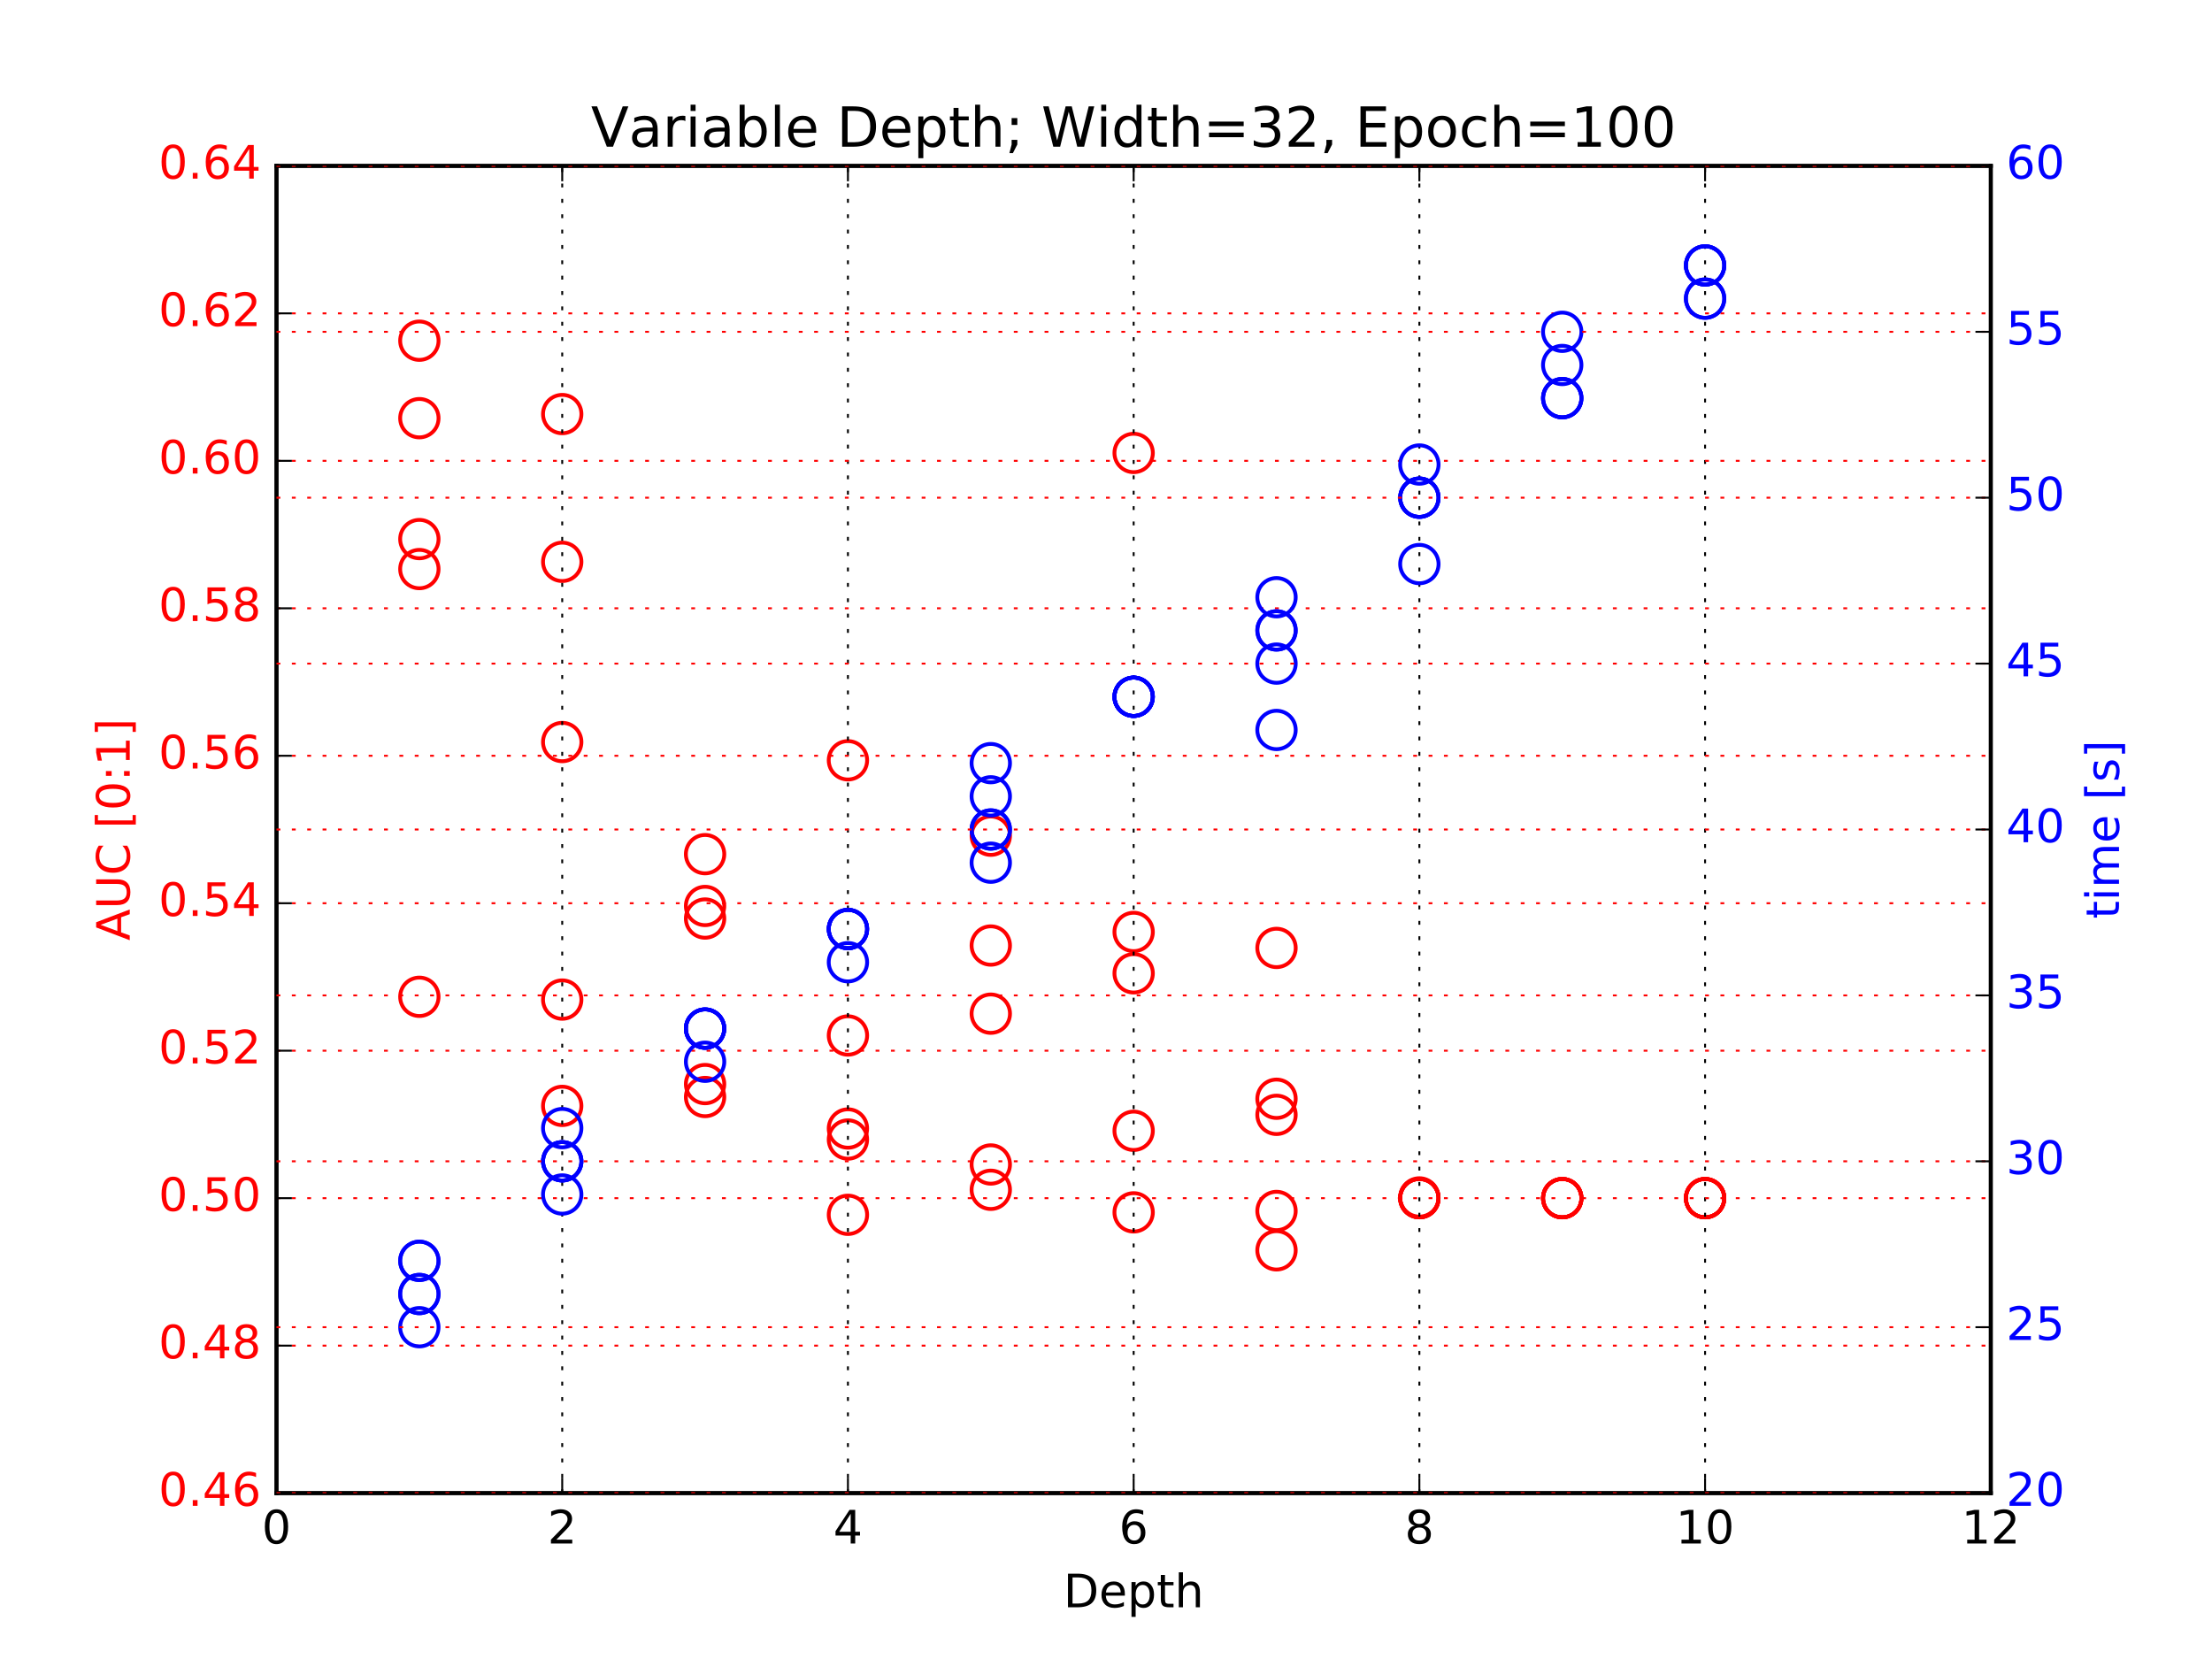 <?xml version="1.0" encoding="utf-8" standalone="no"?>
<!DOCTYPE svg PUBLIC "-//W3C//DTD SVG 1.1//EN"
  "http://www.w3.org/Graphics/SVG/1.1/DTD/svg11.dtd">
<!-- Created with matplotlib (http://matplotlib.org/) -->
<svg height="432pt" version="1.1" viewBox="0 0 576 432" width="576pt" xmlns="http://www.w3.org/2000/svg" xmlns:xlink="http://www.w3.org/1999/xlink">
 <defs>
  <style type="text/css">
*{stroke-linecap:butt;stroke-linejoin:round;stroke-miterlimit:100000;}
  </style>
 </defs>
 <g id="figure_1">
  <g id="patch_1">
   <path d="M 0 432 
L 576 432 
L 576 0 
L 0 0 
z
" style="fill:#ffffff;"/>
  </g>
  <g id="axes_1">
   <g id="patch_2">
    <path d="M 72 388.8 
L 518.4 388.8 
L 518.4 43.2 
L 72 43.2 
z
" style="fill:#ffffff;"/>
   </g>
   <g id="PathCollection_1">
    <defs>
     <path d="M 0 5 
C 1.326 5 2.598 4.473 3.536 3.536 
C 4.473 2.598 5 1.326 5 0 
C 5 -1.326 4.473 -2.598 3.536 -3.536 
C 2.598 -4.473 1.326 -5 0 -5 
C -1.326 -5 -2.598 -4.473 -3.536 -3.536 
C -4.473 -2.598 -5 -1.326 -5 0 
C -5 1.326 -4.473 2.598 -3.536 3.536 
C -2.598 4.473 -1.326 5 0 5 
z
" id="C0_0_f229fecb47"/>
    </defs>
    <g clip-path="url(#p4e0c0f78fb)">
     <use style="fill:none;stroke:#ff0000;" x="109.2" xlink:href="#C0_0_f229fecb47" y="88.716"/>
    </g>
    <g clip-path="url(#p4e0c0f78fb)">
     <use style="fill:none;stroke:#ff0000;" x="109.2" xlink:href="#C0_0_f229fecb47" y="140.378"/>
    </g>
    <g clip-path="url(#p4e0c0f78fb)">
     <use style="fill:none;stroke:#ff0000;" x="109.2" xlink:href="#C0_0_f229fecb47" y="148.184"/>
    </g>
    <g clip-path="url(#p4e0c0f78fb)">
     <use style="fill:none;stroke:#ff0000;" x="109.2" xlink:href="#C0_0_f229fecb47" y="259.561"/>
    </g>
    <g clip-path="url(#p4e0c0f78fb)">
     <use style="fill:none;stroke:#ff0000;" x="109.2" xlink:href="#C0_0_f229fecb47" y="108.891"/>
    </g>
    <g clip-path="url(#p4e0c0f78fb)">
     <use style="fill:none;stroke:#ff0000;" x="146.4" xlink:href="#C0_0_f229fecb47" y="193.222"/>
    </g>
    <g clip-path="url(#p4e0c0f78fb)">
     <use style="fill:none;stroke:#ff0000;" x="146.4" xlink:href="#C0_0_f229fecb47" y="107.822"/>
    </g>
    <g clip-path="url(#p4e0c0f78fb)">
     <use style="fill:none;stroke:#ff0000;" x="146.4" xlink:href="#C0_0_f229fecb47" y="260.289"/>
    </g>
    <g clip-path="url(#p4e0c0f78fb)">
     <use style="fill:none;stroke:#ff0000;" x="146.4" xlink:href="#C0_0_f229fecb47" y="146.301"/>
    </g>
    <g clip-path="url(#p4e0c0f78fb)">
     <use style="fill:none;stroke:#ff0000;" x="146.4" xlink:href="#C0_0_f229fecb47" y="287.97"/>
    </g>
    <g clip-path="url(#p4e0c0f78fb)">
     <use style="fill:none;stroke:#ff0000;" x="183.6" xlink:href="#C0_0_f229fecb47" y="285.657"/>
    </g>
    <g clip-path="url(#p4e0c0f78fb)">
     <use style="fill:none;stroke:#ff0000;" x="183.6" xlink:href="#C0_0_f229fecb47" y="222.423"/>
    </g>
    <g clip-path="url(#p4e0c0f78fb)">
     <use style="fill:none;stroke:#ff0000;" x="183.6" xlink:href="#C0_0_f229fecb47" y="239.185"/>
    </g>
    <g clip-path="url(#p4e0c0f78fb)">
     <use style="fill:none;stroke:#ff0000;" x="183.6" xlink:href="#C0_0_f229fecb47" y="235.908"/>
    </g>
    <g clip-path="url(#p4e0c0f78fb)">
     <use style="fill:none;stroke:#ff0000;" x="183.6" xlink:href="#C0_0_f229fecb47" y="282.294"/>
    </g>
    <g clip-path="url(#p4e0c0f78fb)">
     <use style="fill:none;stroke:#ff0000;" x="220.8" xlink:href="#C0_0_f229fecb47" y="296.727"/>
    </g>
    <g clip-path="url(#p4e0c0f78fb)">
     <use style="fill:none;stroke:#ff0000;" x="220.8" xlink:href="#C0_0_f229fecb47" y="316.334"/>
    </g>
    <g clip-path="url(#p4e0c0f78fb)">
     <use style="fill:none;stroke:#ff0000;" x="220.8" xlink:href="#C0_0_f229fecb47" y="293.861"/>
    </g>
    <g clip-path="url(#p4e0c0f78fb)">
     <use style="fill:none;stroke:#ff0000;" x="220.8" xlink:href="#C0_0_f229fecb47" y="197.981"/>
    </g>
    <g clip-path="url(#p4e0c0f78fb)">
     <use style="fill:none;stroke:#ff0000;" x="220.8" xlink:href="#C0_0_f229fecb47" y="269.636"/>
    </g>
    <g clip-path="url(#p4e0c0f78fb)">
     <use style="fill:none;stroke:#ff0000;" x="258.0" xlink:href="#C0_0_f229fecb47" y="309.818"/>
    </g>
    <g clip-path="url(#p4e0c0f78fb)">
     <use style="fill:none;stroke:#ff0000;" x="258.0" xlink:href="#C0_0_f229fecb47" y="217.61"/>
    </g>
    <g clip-path="url(#p4e0c0f78fb)">
     <use style="fill:none;stroke:#ff0000;" x="258.0" xlink:href="#C0_0_f229fecb47" y="246.212"/>
    </g>
    <g clip-path="url(#p4e0c0f78fb)">
     <use style="fill:none;stroke:#ff0000;" x="258.0" xlink:href="#C0_0_f229fecb47" y="263.959"/>
    </g>
    <g clip-path="url(#p4e0c0f78fb)">
     <use style="fill:none;stroke:#ff0000;" x="258.0" xlink:href="#C0_0_f229fecb47" y="303.227"/>
    </g>
    <g clip-path="url(#p4e0c0f78fb)">
     <use style="fill:none;stroke:#ff0000;" x="295.2" xlink:href="#C0_0_f229fecb47" y="242.676"/>
    </g>
    <g clip-path="url(#p4e0c0f78fb)">
     <use style="fill:none;stroke:#ff0000;" x="295.2" xlink:href="#C0_0_f229fecb47" y="117.95"/>
    </g>
    <g clip-path="url(#p4e0c0f78fb)">
     <use style="fill:none;stroke:#ff0000;" x="295.2" xlink:href="#C0_0_f229fecb47" y="294.456"/>
    </g>
    <g clip-path="url(#p4e0c0f78fb)">
     <use style="fill:none;stroke:#ff0000;" x="295.2" xlink:href="#C0_0_f229fecb47" y="253.453"/>
    </g>
    <g clip-path="url(#p4e0c0f78fb)">
     <use style="fill:none;stroke:#ff0000;" x="295.2" xlink:href="#C0_0_f229fecb47" y="315.696"/>
    </g>
    <g clip-path="url(#p4e0c0f78fb)">
     <use style="fill:none;stroke:#ff0000;" x="332.4" xlink:href="#C0_0_f229fecb47" y="315.332"/>
    </g>
    <g clip-path="url(#p4e0c0f78fb)">
     <use style="fill:none;stroke:#ff0000;" x="332.4" xlink:href="#C0_0_f229fecb47" y="290.304"/>
    </g>
    <g clip-path="url(#p4e0c0f78fb)">
     <use style="fill:none;stroke:#ff0000;" x="332.4" xlink:href="#C0_0_f229fecb47" y="246.84"/>
    </g>
    <g clip-path="url(#p4e0c0f78fb)">
     <use style="fill:none;stroke:#ff0000;" x="332.4" xlink:href="#C0_0_f229fecb47" y="325.583"/>
    </g>
    <g clip-path="url(#p4e0c0f78fb)">
     <use style="fill:none;stroke:#ff0000;" x="332.4" xlink:href="#C0_0_f229fecb47" y="286.114"/>
    </g>
    <g clip-path="url(#p4e0c0f78fb)">
     <use style="fill:none;stroke:#ff0000;" x="369.6" xlink:href="#C0_0_f229fecb47" y="312.0"/>
    </g>
    <g clip-path="url(#p4e0c0f78fb)">
     <use style="fill:none;stroke:#ff0000;" x="369.6" xlink:href="#C0_0_f229fecb47" y="312.0"/>
    </g>
    <g clip-path="url(#p4e0c0f78fb)">
     <use style="fill:none;stroke:#ff0000;" x="369.6" xlink:href="#C0_0_f229fecb47" y="312.0"/>
    </g>
    <g clip-path="url(#p4e0c0f78fb)">
     <use style="fill:none;stroke:#ff0000;" x="369.6" xlink:href="#C0_0_f229fecb47" y="311.808"/>
    </g>
    <g clip-path="url(#p4e0c0f78fb)">
     <use style="fill:none;stroke:#ff0000;" x="369.6" xlink:href="#C0_0_f229fecb47" y="312.0"/>
    </g>
    <g clip-path="url(#p4e0c0f78fb)">
     <use style="fill:none;stroke:#ff0000;" x="406.8" xlink:href="#C0_0_f229fecb47" y="312.0"/>
    </g>
    <g clip-path="url(#p4e0c0f78fb)">
     <use style="fill:none;stroke:#ff0000;" x="406.8" xlink:href="#C0_0_f229fecb47" y="312.0"/>
    </g>
    <g clip-path="url(#p4e0c0f78fb)">
     <use style="fill:none;stroke:#ff0000;" x="406.8" xlink:href="#C0_0_f229fecb47" y="312.0"/>
    </g>
    <g clip-path="url(#p4e0c0f78fb)">
     <use style="fill:none;stroke:#ff0000;" x="406.8" xlink:href="#C0_0_f229fecb47" y="312.0"/>
    </g>
    <g clip-path="url(#p4e0c0f78fb)">
     <use style="fill:none;stroke:#ff0000;" x="406.8" xlink:href="#C0_0_f229fecb47" y="312.0"/>
    </g>
    <g clip-path="url(#p4e0c0f78fb)">
     <use style="fill:none;stroke:#ff0000;" x="444.0" xlink:href="#C0_0_f229fecb47" y="312.0"/>
    </g>
    <g clip-path="url(#p4e0c0f78fb)">
     <use style="fill:none;stroke:#ff0000;" x="444.0" xlink:href="#C0_0_f229fecb47" y="312.0"/>
    </g>
    <g clip-path="url(#p4e0c0f78fb)">
     <use style="fill:none;stroke:#ff0000;" x="444.0" xlink:href="#C0_0_f229fecb47" y="312.0"/>
    </g>
    <g clip-path="url(#p4e0c0f78fb)">
     <use style="fill:none;stroke:#ff0000;" x="444.0" xlink:href="#C0_0_f229fecb47" y="312.0"/>
    </g>
    <g clip-path="url(#p4e0c0f78fb)">
     <use style="fill:none;stroke:#ff0000;" x="444.0" xlink:href="#C0_0_f229fecb47" y="312.0"/>
    </g>
   </g>
   <g id="patch_3">
    <path d="M 72 43.2 
L 518.4 43.2 
" style="fill:none;stroke:#000000;stroke-linecap:square;stroke-linejoin:miter;"/>
   </g>
   <g id="patch_4">
    <path d="M 518.4 388.8 
L 518.4 43.2 
" style="fill:none;stroke:#000000;stroke-linecap:square;stroke-linejoin:miter;"/>
   </g>
   <g id="patch_5">
    <path d="M 72 388.8 
L 518.4 388.8 
" style="fill:none;stroke:#000000;stroke-linecap:square;stroke-linejoin:miter;"/>
   </g>
   <g id="patch_6">
    <path d="M 72 388.8 
L 72 43.2 
" style="fill:none;stroke:#000000;stroke-linecap:square;stroke-linejoin:miter;"/>
   </g>
   <g id="matplotlib.axis_1">
    <g id="xtick_1">
     <g id="line2d_1">
      <path clip-path="url(#p4e0c0f78fb)" d="M 72 388.8 
L 72 43.2 
" style="fill:none;stroke:#000000;stroke-dasharray:1,3;stroke-dashoffset:0.0;stroke-width:0.5;"/>
     </g>
     <g id="line2d_2">
      <defs>
       <path d="M 0 0 
L 0 -4 
" id="m04f067cbad" style="stroke:#000000;stroke-width:0.5;"/>
      </defs>
      <g>
       <use style="stroke:#000000;stroke-width:0.5;" x="72.0" xlink:href="#m04f067cbad" y="388.8"/>
      </g>
     </g>
     <g id="line2d_3">
      <defs>
       <path d="M 0 0 
L 0 4 
" id="ma769051f09" style="stroke:#000000;stroke-width:0.5;"/>
      </defs>
      <g>
       <use style="stroke:#000000;stroke-width:0.5;" x="72.0" xlink:href="#ma769051f09" y="43.2"/>
      </g>
     </g>
     <g id="text_1">
      <!-- 0 -->
      <defs>
       <path d="M 31.781 66.406 
Q 24.172 66.406 20.328 58.906 
Q 16.5 51.422 16.5 36.375 
Q 16.5 21.391 20.328 13.891 
Q 24.172 6.391 31.781 6.391 
Q 39.453 6.391 43.281 13.891 
Q 47.125 21.391 47.125 36.375 
Q 47.125 51.422 43.281 58.906 
Q 39.453 66.406 31.781 66.406 
M 31.781 74.219 
Q 44.047 74.219 50.516 64.516 
Q 56.984 54.828 56.984 36.375 
Q 56.984 17.969 50.516 8.266 
Q 44.047 -1.422 31.781 -1.422 
Q 19.531 -1.422 13.062 8.266 
Q 6.594 17.969 6.594 36.375 
Q 6.594 54.828 13.062 64.516 
Q 19.531 74.219 31.781 74.219 
" id="BitstreamVeraSans-Roman-30"/>
      </defs>
      <g transform="translate(68.183 401.918)scale(0.12 -0.12)">
       <use xlink:href="#BitstreamVeraSans-Roman-30"/>
      </g>
     </g>
    </g>
    <g id="xtick_2">
     <g id="line2d_4">
      <path clip-path="url(#p4e0c0f78fb)" d="M 146.4 388.8 
L 146.4 43.2 
" style="fill:none;stroke:#000000;stroke-dasharray:1,3;stroke-dashoffset:0.0;stroke-width:0.5;"/>
     </g>
     <g id="line2d_5">
      <g>
       <use style="stroke:#000000;stroke-width:0.5;" x="146.4" xlink:href="#m04f067cbad" y="388.8"/>
      </g>
     </g>
     <g id="line2d_6">
      <g>
       <use style="stroke:#000000;stroke-width:0.5;" x="146.4" xlink:href="#ma769051f09" y="43.2"/>
      </g>
     </g>
     <g id="text_2">
      <!-- 2 -->
      <defs>
       <path d="M 19.188 8.297 
L 53.609 8.297 
L 53.609 0 
L 7.328 0 
L 7.328 8.297 
Q 12.938 14.109 22.625 23.891 
Q 32.328 33.688 34.812 36.531 
Q 39.547 41.844 41.422 45.531 
Q 43.312 49.219 43.312 52.781 
Q 43.312 58.594 39.234 62.25 
Q 35.156 65.922 28.609 65.922 
Q 23.969 65.922 18.812 64.312 
Q 13.672 62.703 7.812 59.422 
L 7.812 69.391 
Q 13.766 71.781 18.938 73 
Q 24.125 74.219 28.422 74.219 
Q 39.75 74.219 46.484 68.547 
Q 53.219 62.891 53.219 53.422 
Q 53.219 48.922 51.531 44.891 
Q 49.859 40.875 45.406 35.406 
Q 44.188 33.984 37.641 27.219 
Q 31.109 20.453 19.188 8.297 
" id="BitstreamVeraSans-Roman-32"/>
      </defs>
      <g transform="translate(142.583 401.918)scale(0.12 -0.12)">
       <use xlink:href="#BitstreamVeraSans-Roman-32"/>
      </g>
     </g>
    </g>
    <g id="xtick_3">
     <g id="line2d_7">
      <path clip-path="url(#p4e0c0f78fb)" d="M 220.8 388.8 
L 220.8 43.2 
" style="fill:none;stroke:#000000;stroke-dasharray:1,3;stroke-dashoffset:0.0;stroke-width:0.5;"/>
     </g>
     <g id="line2d_8">
      <g>
       <use style="stroke:#000000;stroke-width:0.5;" x="220.8" xlink:href="#m04f067cbad" y="388.8"/>
      </g>
     </g>
     <g id="line2d_9">
      <g>
       <use style="stroke:#000000;stroke-width:0.5;" x="220.8" xlink:href="#ma769051f09" y="43.2"/>
      </g>
     </g>
     <g id="text_3">
      <!-- 4 -->
      <defs>
       <path d="M 37.797 64.312 
L 12.891 25.391 
L 37.797 25.391 
z
M 35.203 72.906 
L 47.609 72.906 
L 47.609 25.391 
L 58.016 25.391 
L 58.016 17.188 
L 47.609 17.188 
L 47.609 0 
L 37.797 0 
L 37.797 17.188 
L 4.891 17.188 
L 4.891 26.703 
z
" id="BitstreamVeraSans-Roman-34"/>
      </defs>
      <g transform="translate(216.982 401.918)scale(0.12 -0.12)">
       <use xlink:href="#BitstreamVeraSans-Roman-34"/>
      </g>
     </g>
    </g>
    <g id="xtick_4">
     <g id="line2d_10">
      <path clip-path="url(#p4e0c0f78fb)" d="M 295.2 388.8 
L 295.2 43.2 
" style="fill:none;stroke:#000000;stroke-dasharray:1,3;stroke-dashoffset:0.0;stroke-width:0.5;"/>
     </g>
     <g id="line2d_11">
      <g>
       <use style="stroke:#000000;stroke-width:0.5;" x="295.2" xlink:href="#m04f067cbad" y="388.8"/>
      </g>
     </g>
     <g id="line2d_12">
      <g>
       <use style="stroke:#000000;stroke-width:0.5;" x="295.2" xlink:href="#ma769051f09" y="43.2"/>
      </g>
     </g>
     <g id="text_4">
      <!-- 6 -->
      <defs>
       <path d="M 33.016 40.375 
Q 26.375 40.375 22.484 35.828 
Q 18.609 31.297 18.609 23.391 
Q 18.609 15.531 22.484 10.953 
Q 26.375 6.391 33.016 6.391 
Q 39.656 6.391 43.531 10.953 
Q 47.406 15.531 47.406 23.391 
Q 47.406 31.297 43.531 35.828 
Q 39.656 40.375 33.016 40.375 
M 52.594 71.297 
L 52.594 62.312 
Q 48.875 64.062 45.094 64.984 
Q 41.312 65.922 37.594 65.922 
Q 27.828 65.922 22.672 59.328 
Q 17.531 52.734 16.797 39.406 
Q 19.672 43.656 24.016 45.922 
Q 28.375 48.188 33.594 48.188 
Q 44.578 48.188 50.953 41.516 
Q 57.328 34.859 57.328 23.391 
Q 57.328 12.156 50.688 5.359 
Q 44.047 -1.422 33.016 -1.422 
Q 20.359 -1.422 13.672 8.266 
Q 6.984 17.969 6.984 36.375 
Q 6.984 53.656 15.188 63.938 
Q 23.391 74.219 37.203 74.219 
Q 40.922 74.219 44.703 73.484 
Q 48.484 72.75 52.594 71.297 
" id="BitstreamVeraSans-Roman-36"/>
      </defs>
      <g transform="translate(291.382 401.918)scale(0.12 -0.12)">
       <use xlink:href="#BitstreamVeraSans-Roman-36"/>
      </g>
     </g>
    </g>
    <g id="xtick_5">
     <g id="line2d_13">
      <path clip-path="url(#p4e0c0f78fb)" d="M 369.6 388.8 
L 369.6 43.2 
" style="fill:none;stroke:#000000;stroke-dasharray:1,3;stroke-dashoffset:0.0;stroke-width:0.5;"/>
     </g>
     <g id="line2d_14">
      <g>
       <use style="stroke:#000000;stroke-width:0.5;" x="369.6" xlink:href="#m04f067cbad" y="388.8"/>
      </g>
     </g>
     <g id="line2d_15">
      <g>
       <use style="stroke:#000000;stroke-width:0.5;" x="369.6" xlink:href="#ma769051f09" y="43.2"/>
      </g>
     </g>
     <g id="text_5">
      <!-- 8 -->
      <defs>
       <path d="M 31.781 34.625 
Q 24.75 34.625 20.719 30.859 
Q 16.703 27.094 16.703 20.516 
Q 16.703 13.922 20.719 10.156 
Q 24.75 6.391 31.781 6.391 
Q 38.812 6.391 42.859 10.172 
Q 46.922 13.969 46.922 20.516 
Q 46.922 27.094 42.891 30.859 
Q 38.875 34.625 31.781 34.625 
M 21.922 38.812 
Q 15.578 40.375 12.031 44.719 
Q 8.5 49.078 8.5 55.328 
Q 8.5 64.062 14.719 69.141 
Q 20.953 74.219 31.781 74.219 
Q 42.672 74.219 48.875 69.141 
Q 55.078 64.062 55.078 55.328 
Q 55.078 49.078 51.531 44.719 
Q 48 40.375 41.703 38.812 
Q 48.828 37.156 52.797 32.312 
Q 56.781 27.484 56.781 20.516 
Q 56.781 9.906 50.312 4.234 
Q 43.844 -1.422 31.781 -1.422 
Q 19.734 -1.422 13.25 4.234 
Q 6.781 9.906 6.781 20.516 
Q 6.781 27.484 10.781 32.312 
Q 14.797 37.156 21.922 38.812 
M 18.312 54.391 
Q 18.312 48.734 21.844 45.562 
Q 25.391 42.391 31.781 42.391 
Q 38.141 42.391 41.719 45.562 
Q 45.312 48.734 45.312 54.391 
Q 45.312 60.062 41.719 63.234 
Q 38.141 66.406 31.781 66.406 
Q 25.391 66.406 21.844 63.234 
Q 18.312 60.062 18.312 54.391 
" id="BitstreamVeraSans-Roman-38"/>
      </defs>
      <g transform="translate(365.783 401.918)scale(0.12 -0.12)">
       <use xlink:href="#BitstreamVeraSans-Roman-38"/>
      </g>
     </g>
    </g>
    <g id="xtick_6">
     <g id="line2d_16">
      <path clip-path="url(#p4e0c0f78fb)" d="M 444 388.8 
L 444 43.2 
" style="fill:none;stroke:#000000;stroke-dasharray:1,3;stroke-dashoffset:0.0;stroke-width:0.5;"/>
     </g>
     <g id="line2d_17">
      <g>
       <use style="stroke:#000000;stroke-width:0.5;" x="444.0" xlink:href="#m04f067cbad" y="388.8"/>
      </g>
     </g>
     <g id="line2d_18">
      <g>
       <use style="stroke:#000000;stroke-width:0.5;" x="444.0" xlink:href="#ma769051f09" y="43.2"/>
      </g>
     </g>
     <g id="text_6">
      <!-- 10 -->
      <defs>
       <path d="M 12.406 8.297 
L 28.516 8.297 
L 28.516 63.922 
L 10.984 60.406 
L 10.984 69.391 
L 28.422 72.906 
L 38.281 72.906 
L 38.281 8.297 
L 54.391 8.297 
L 54.391 0 
L 12.406 0 
z
" id="BitstreamVeraSans-Roman-31"/>
      </defs>
      <g transform="translate(436.365 401.918)scale(0.12 -0.12)">
       <use xlink:href="#BitstreamVeraSans-Roman-31"/>
       <use x="63.623" xlink:href="#BitstreamVeraSans-Roman-30"/>
      </g>
     </g>
    </g>
    <g id="xtick_7">
     <g id="line2d_19">
      <path clip-path="url(#p4e0c0f78fb)" d="M 518.4 388.8 
L 518.4 43.2 
" style="fill:none;stroke:#000000;stroke-dasharray:1,3;stroke-dashoffset:0.0;stroke-width:0.5;"/>
     </g>
     <g id="line2d_20">
      <g>
       <use style="stroke:#000000;stroke-width:0.5;" x="518.4" xlink:href="#m04f067cbad" y="388.8"/>
      </g>
     </g>
     <g id="line2d_21">
      <g>
       <use style="stroke:#000000;stroke-width:0.5;" x="518.4" xlink:href="#ma769051f09" y="43.2"/>
      </g>
     </g>
     <g id="text_7">
      <!-- 12 -->
      <g transform="translate(510.765 401.918)scale(0.12 -0.12)">
       <use xlink:href="#BitstreamVeraSans-Roman-31"/>
       <use x="63.623" xlink:href="#BitstreamVeraSans-Roman-32"/>
      </g>
     </g>
    </g>
    <g id="text_8">
     <!-- Depth -->
     <defs>
      <path d="M 56.203 29.594 
L 56.203 25.203 
L 14.891 25.203 
Q 15.484 15.922 20.484 11.062 
Q 25.484 6.203 34.422 6.203 
Q 39.594 6.203 44.453 7.469 
Q 49.312 8.734 54.109 11.281 
L 54.109 2.781 
Q 49.266 0.734 44.188 -0.344 
Q 39.109 -1.422 33.891 -1.422 
Q 20.797 -1.422 13.156 6.188 
Q 5.516 13.812 5.516 26.812 
Q 5.516 40.234 12.766 48.109 
Q 20.016 56 32.328 56 
Q 43.359 56 49.781 48.891 
Q 56.203 41.797 56.203 29.594 
M 47.219 32.234 
Q 47.125 39.594 43.094 43.984 
Q 39.062 48.391 32.422 48.391 
Q 24.906 48.391 20.391 44.141 
Q 15.875 39.891 15.188 32.172 
z
" id="BitstreamVeraSans-Roman-65"/>
      <path d="M 18.312 70.219 
L 18.312 54.688 
L 36.812 54.688 
L 36.812 47.703 
L 18.312 47.703 
L 18.312 18.016 
Q 18.312 11.328 20.141 9.422 
Q 21.969 7.516 27.594 7.516 
L 36.812 7.516 
L 36.812 0 
L 27.594 0 
Q 17.188 0 13.234 3.875 
Q 9.281 7.766 9.281 18.016 
L 9.281 47.703 
L 2.688 47.703 
L 2.688 54.688 
L 9.281 54.688 
L 9.281 70.219 
z
" id="BitstreamVeraSans-Roman-74"/>
      <path d="M 19.672 64.797 
L 19.672 8.109 
L 31.594 8.109 
Q 46.688 8.109 53.688 14.938 
Q 60.688 21.781 60.688 36.531 
Q 60.688 51.172 53.688 57.984 
Q 46.688 64.797 31.594 64.797 
z
M 9.812 72.906 
L 30.078 72.906 
Q 51.266 72.906 61.172 64.094 
Q 71.094 55.281 71.094 36.531 
Q 71.094 17.672 61.125 8.828 
Q 51.172 0 30.078 0 
L 9.812 0 
z
" id="BitstreamVeraSans-Roman-44"/>
      <path d="M 54.891 33.016 
L 54.891 0 
L 45.906 0 
L 45.906 32.719 
Q 45.906 40.484 42.875 44.328 
Q 39.844 48.188 33.797 48.188 
Q 26.516 48.188 22.312 43.547 
Q 18.109 38.922 18.109 30.906 
L 18.109 0 
L 9.078 0 
L 9.078 75.984 
L 18.109 75.984 
L 18.109 46.188 
Q 21.344 51.125 25.703 53.562 
Q 30.078 56 35.797 56 
Q 45.219 56 50.047 50.172 
Q 54.891 44.344 54.891 33.016 
" id="BitstreamVeraSans-Roman-68"/>
      <path d="M 18.109 8.203 
L 18.109 -20.797 
L 9.078 -20.797 
L 9.078 54.688 
L 18.109 54.688 
L 18.109 46.391 
Q 20.953 51.266 25.266 53.625 
Q 29.594 56 35.594 56 
Q 45.562 56 51.781 48.094 
Q 58.016 40.188 58.016 27.297 
Q 58.016 14.406 51.781 6.484 
Q 45.562 -1.422 35.594 -1.422 
Q 29.594 -1.422 25.266 0.953 
Q 20.953 3.328 18.109 8.203 
M 48.688 27.297 
Q 48.688 37.203 44.609 42.844 
Q 40.531 48.484 33.406 48.484 
Q 26.266 48.484 22.188 42.844 
Q 18.109 37.203 18.109 27.297 
Q 18.109 17.391 22.188 11.75 
Q 26.266 6.109 33.406 6.109 
Q 40.531 6.109 44.609 11.75 
Q 48.688 17.391 48.688 27.297 
" id="BitstreamVeraSans-Roman-70"/>
     </defs>
     <g transform="translate(276.924 418.532)scale(0.12 -0.12)">
      <use xlink:href="#BitstreamVeraSans-Roman-44"/>
      <use x="77.002" xlink:href="#BitstreamVeraSans-Roman-65"/>
      <use x="138.525" xlink:href="#BitstreamVeraSans-Roman-70"/>
      <use x="202.002" xlink:href="#BitstreamVeraSans-Roman-74"/>
      <use x="241.211" xlink:href="#BitstreamVeraSans-Roman-68"/>
     </g>
    </g>
   </g>
   <g id="matplotlib.axis_2">
    <g id="ytick_1">
     <g id="line2d_22">
      <path clip-path="url(#p4e0c0f78fb)" d="M 72 388.8 
L 518.4 388.8 
" style="fill:none;stroke:#ff0000;stroke-dasharray:1,3;stroke-dashoffset:0.0;stroke-width:0.5;"/>
     </g>
     <g id="line2d_23">
      <defs>
       <path d="M 0 0 
L 4 0 
" id="m081d8025e0" style="stroke:#000000;stroke-width:0.5;"/>
      </defs>
      <g>
       <use style="stroke:#000000;stroke-width:0.5;" x="72.0" xlink:href="#m081d8025e0" y="388.8"/>
      </g>
     </g>
     <g id="text_9">
      <!-- 0.46 -->
      <defs>
       <path d="M 10.688 12.406 
L 21 12.406 
L 21 0 
L 10.688 0 
z
" id="BitstreamVeraSans-Roman-2e"/>
      </defs>
      <g style="fill:#ff0000;" transform="translate(41.281 392.111)scale(0.12 -0.12)">
       <use xlink:href="#BitstreamVeraSans-Roman-30"/>
       <use x="63.623" xlink:href="#BitstreamVeraSans-Roman-2e"/>
       <use x="95.41" xlink:href="#BitstreamVeraSans-Roman-34"/>
       <use x="159.033" xlink:href="#BitstreamVeraSans-Roman-36"/>
      </g>
     </g>
    </g>
    <g id="ytick_2">
     <g id="line2d_24">
      <path clip-path="url(#p4e0c0f78fb)" d="M 72 350.4 
L 518.4 350.4 
" style="fill:none;stroke:#ff0000;stroke-dasharray:1,3;stroke-dashoffset:0.0;stroke-width:0.5;"/>
     </g>
     <g id="line2d_25">
      <g>
       <use style="stroke:#000000;stroke-width:0.5;" x="72.0" xlink:href="#m081d8025e0" y="350.4"/>
      </g>
     </g>
     <g id="text_10">
      <!-- 0.48 -->
      <g style="fill:#ff0000;" transform="translate(41.281 353.711)scale(0.12 -0.12)">
       <use xlink:href="#BitstreamVeraSans-Roman-30"/>
       <use x="63.623" xlink:href="#BitstreamVeraSans-Roman-2e"/>
       <use x="95.41" xlink:href="#BitstreamVeraSans-Roman-34"/>
       <use x="159.033" xlink:href="#BitstreamVeraSans-Roman-38"/>
      </g>
     </g>
    </g>
    <g id="ytick_3">
     <g id="line2d_26">
      <path clip-path="url(#p4e0c0f78fb)" d="M 72 312 
L 518.4 312 
" style="fill:none;stroke:#ff0000;stroke-dasharray:1,3;stroke-dashoffset:0.0;stroke-width:0.5;"/>
     </g>
     <g id="line2d_27">
      <g>
       <use style="stroke:#000000;stroke-width:0.5;" x="72.0" xlink:href="#m081d8025e0" y="312.0"/>
      </g>
     </g>
     <g id="text_11">
      <!-- 0.50 -->
      <defs>
       <path d="M 10.797 72.906 
L 49.516 72.906 
L 49.516 64.594 
L 19.828 64.594 
L 19.828 46.734 
Q 21.969 47.469 24.109 47.828 
Q 26.266 48.188 28.422 48.188 
Q 40.625 48.188 47.75 41.5 
Q 54.891 34.812 54.891 23.391 
Q 54.891 11.625 47.562 5.094 
Q 40.234 -1.422 26.906 -1.422 
Q 22.312 -1.422 17.547 -0.641 
Q 12.797 0.141 7.719 1.703 
L 7.719 11.625 
Q 12.109 9.234 16.797 8.062 
Q 21.484 6.891 26.703 6.891 
Q 35.156 6.891 40.078 11.328 
Q 45.016 15.766 45.016 23.391 
Q 45.016 31 40.078 35.438 
Q 35.156 39.891 26.703 39.891 
Q 22.75 39.891 18.812 39.016 
Q 14.891 38.141 10.797 36.281 
z
" id="BitstreamVeraSans-Roman-35"/>
      </defs>
      <g style="fill:#ff0000;" transform="translate(41.281 315.311)scale(0.12 -0.12)">
       <use xlink:href="#BitstreamVeraSans-Roman-30"/>
       <use x="63.623" xlink:href="#BitstreamVeraSans-Roman-2e"/>
       <use x="95.41" xlink:href="#BitstreamVeraSans-Roman-35"/>
       <use x="159.033" xlink:href="#BitstreamVeraSans-Roman-30"/>
      </g>
     </g>
    </g>
    <g id="ytick_4">
     <g id="line2d_28">
      <path clip-path="url(#p4e0c0f78fb)" d="M 72 273.6 
L 518.4 273.6 
" style="fill:none;stroke:#ff0000;stroke-dasharray:1,3;stroke-dashoffset:0.0;stroke-width:0.5;"/>
     </g>
     <g id="line2d_29">
      <g>
       <use style="stroke:#000000;stroke-width:0.5;" x="72.0" xlink:href="#m081d8025e0" y="273.6"/>
      </g>
     </g>
     <g id="text_12">
      <!-- 0.52 -->
      <g style="fill:#ff0000;" transform="translate(41.281 276.911)scale(0.12 -0.12)">
       <use xlink:href="#BitstreamVeraSans-Roman-30"/>
       <use x="63.623" xlink:href="#BitstreamVeraSans-Roman-2e"/>
       <use x="95.41" xlink:href="#BitstreamVeraSans-Roman-35"/>
       <use x="159.033" xlink:href="#BitstreamVeraSans-Roman-32"/>
      </g>
     </g>
    </g>
    <g id="ytick_5">
     <g id="line2d_30">
      <path clip-path="url(#p4e0c0f78fb)" d="M 72 235.2 
L 518.4 235.2 
" style="fill:none;stroke:#ff0000;stroke-dasharray:1,3;stroke-dashoffset:0.0;stroke-width:0.5;"/>
     </g>
     <g id="line2d_31">
      <g>
       <use style="stroke:#000000;stroke-width:0.5;" x="72.0" xlink:href="#m081d8025e0" y="235.2"/>
      </g>
     </g>
     <g id="text_13">
      <!-- 0.54 -->
      <g style="fill:#ff0000;" transform="translate(41.281 238.511)scale(0.12 -0.12)">
       <use xlink:href="#BitstreamVeraSans-Roman-30"/>
       <use x="63.623" xlink:href="#BitstreamVeraSans-Roman-2e"/>
       <use x="95.41" xlink:href="#BitstreamVeraSans-Roman-35"/>
       <use x="159.033" xlink:href="#BitstreamVeraSans-Roman-34"/>
      </g>
     </g>
    </g>
    <g id="ytick_6">
     <g id="line2d_32">
      <path clip-path="url(#p4e0c0f78fb)" d="M 72 196.8 
L 518.4 196.8 
" style="fill:none;stroke:#ff0000;stroke-dasharray:1,3;stroke-dashoffset:0.0;stroke-width:0.5;"/>
     </g>
     <g id="line2d_33">
      <g>
       <use style="stroke:#000000;stroke-width:0.5;" x="72.0" xlink:href="#m081d8025e0" y="196.8"/>
      </g>
     </g>
     <g id="text_14">
      <!-- 0.56 -->
      <g style="fill:#ff0000;" transform="translate(41.281 200.111)scale(0.12 -0.12)">
       <use xlink:href="#BitstreamVeraSans-Roman-30"/>
       <use x="63.623" xlink:href="#BitstreamVeraSans-Roman-2e"/>
       <use x="95.41" xlink:href="#BitstreamVeraSans-Roman-35"/>
       <use x="159.033" xlink:href="#BitstreamVeraSans-Roman-36"/>
      </g>
     </g>
    </g>
    <g id="ytick_7">
     <g id="line2d_34">
      <path clip-path="url(#p4e0c0f78fb)" d="M 72 158.4 
L 518.4 158.4 
" style="fill:none;stroke:#ff0000;stroke-dasharray:1,3;stroke-dashoffset:0.0;stroke-width:0.5;"/>
     </g>
     <g id="line2d_35">
      <g>
       <use style="stroke:#000000;stroke-width:0.5;" x="72.0" xlink:href="#m081d8025e0" y="158.4"/>
      </g>
     </g>
     <g id="text_15">
      <!-- 0.58 -->
      <g style="fill:#ff0000;" transform="translate(41.281 161.711)scale(0.12 -0.12)">
       <use xlink:href="#BitstreamVeraSans-Roman-30"/>
       <use x="63.623" xlink:href="#BitstreamVeraSans-Roman-2e"/>
       <use x="95.41" xlink:href="#BitstreamVeraSans-Roman-35"/>
       <use x="159.033" xlink:href="#BitstreamVeraSans-Roman-38"/>
      </g>
     </g>
    </g>
    <g id="ytick_8">
     <g id="line2d_36">
      <path clip-path="url(#p4e0c0f78fb)" d="M 72 120 
L 518.4 120 
" style="fill:none;stroke:#ff0000;stroke-dasharray:1,3;stroke-dashoffset:0.0;stroke-width:0.5;"/>
     </g>
     <g id="line2d_37">
      <g>
       <use style="stroke:#000000;stroke-width:0.5;" x="72.0" xlink:href="#m081d8025e0" y="120.0"/>
      </g>
     </g>
     <g id="text_16">
      <!-- 0.60 -->
      <g style="fill:#ff0000;" transform="translate(41.281 123.311)scale(0.12 -0.12)">
       <use xlink:href="#BitstreamVeraSans-Roman-30"/>
       <use x="63.623" xlink:href="#BitstreamVeraSans-Roman-2e"/>
       <use x="95.41" xlink:href="#BitstreamVeraSans-Roman-36"/>
       <use x="159.033" xlink:href="#BitstreamVeraSans-Roman-30"/>
      </g>
     </g>
    </g>
    <g id="ytick_9">
     <g id="line2d_38">
      <path clip-path="url(#p4e0c0f78fb)" d="M 72 81.6 
L 518.4 81.6 
" style="fill:none;stroke:#ff0000;stroke-dasharray:1,3;stroke-dashoffset:0.0;stroke-width:0.5;"/>
     </g>
     <g id="line2d_39">
      <g>
       <use style="stroke:#000000;stroke-width:0.5;" x="72.0" xlink:href="#m081d8025e0" y="81.6"/>
      </g>
     </g>
     <g id="text_17">
      <!-- 0.62 -->
      <g style="fill:#ff0000;" transform="translate(41.281 84.911)scale(0.12 -0.12)">
       <use xlink:href="#BitstreamVeraSans-Roman-30"/>
       <use x="63.623" xlink:href="#BitstreamVeraSans-Roman-2e"/>
       <use x="95.41" xlink:href="#BitstreamVeraSans-Roman-36"/>
       <use x="159.033" xlink:href="#BitstreamVeraSans-Roman-32"/>
      </g>
     </g>
    </g>
    <g id="ytick_10">
     <g id="line2d_40">
      <path clip-path="url(#p4e0c0f78fb)" d="M 72 43.2 
L 518.4 43.2 
" style="fill:none;stroke:#ff0000;stroke-dasharray:1,3;stroke-dashoffset:0.0;stroke-width:0.5;"/>
     </g>
     <g id="line2d_41">
      <g>
       <use style="stroke:#000000;stroke-width:0.5;" x="72.0" xlink:href="#m081d8025e0" y="43.2"/>
      </g>
     </g>
     <g id="text_18">
      <!-- 0.64 -->
      <g style="fill:#ff0000;" transform="translate(41.281 46.511)scale(0.12 -0.12)">
       <use xlink:href="#BitstreamVeraSans-Roman-30"/>
       <use x="63.623" xlink:href="#BitstreamVeraSans-Roman-2e"/>
       <use x="95.41" xlink:href="#BitstreamVeraSans-Roman-36"/>
       <use x="159.033" xlink:href="#BitstreamVeraSans-Roman-34"/>
      </g>
     </g>
    </g>
    <g id="text_19">
     <!-- AUC [0:1] -->
     <defs>
      <path id="BitstreamVeraSans-Roman-20"/>
      <path d="M 8.594 75.984 
L 29.297 75.984 
L 29.297 69 
L 17.578 69 
L 17.578 -6.203 
L 29.297 -6.203 
L 29.297 -13.188 
L 8.594 -13.188 
z
" id="BitstreamVeraSans-Roman-5b"/>
      <path d="M 30.422 75.984 
L 30.422 -13.188 
L 9.719 -13.188 
L 9.719 -6.203 
L 21.391 -6.203 
L 21.391 69 
L 9.719 69 
L 9.719 75.984 
z
" id="BitstreamVeraSans-Roman-5d"/>
      <path d="M 11.719 12.406 
L 22.016 12.406 
L 22.016 0 
L 11.719 0 
z
M 11.719 51.703 
L 22.016 51.703 
L 22.016 39.312 
L 11.719 39.312 
z
" id="BitstreamVeraSans-Roman-3a"/>
      <path d="M 64.406 67.281 
L 64.406 56.891 
Q 59.422 61.531 53.781 63.812 
Q 48.141 66.109 41.797 66.109 
Q 29.297 66.109 22.656 58.469 
Q 16.016 50.828 16.016 36.375 
Q 16.016 21.969 22.656 14.328 
Q 29.297 6.688 41.797 6.688 
Q 48.141 6.688 53.781 8.984 
Q 59.422 11.281 64.406 15.922 
L 64.406 5.609 
Q 59.234 2.094 53.438 0.328 
Q 47.656 -1.422 41.219 -1.422 
Q 24.656 -1.422 15.125 8.703 
Q 5.609 18.844 5.609 36.375 
Q 5.609 53.953 15.125 64.078 
Q 24.656 74.219 41.219 74.219 
Q 47.75 74.219 53.531 72.484 
Q 59.328 70.75 64.406 67.281 
" id="BitstreamVeraSans-Roman-43"/>
      <path d="M 8.688 72.906 
L 18.609 72.906 
L 18.609 28.609 
Q 18.609 16.891 22.844 11.734 
Q 27.094 6.594 36.625 6.594 
Q 46.094 6.594 50.344 11.734 
Q 54.594 16.891 54.594 28.609 
L 54.594 72.906 
L 64.5 72.906 
L 64.5 27.391 
Q 64.5 13.141 57.438 5.859 
Q 50.391 -1.422 36.625 -1.422 
Q 22.797 -1.422 15.734 5.859 
Q 8.688 13.141 8.688 27.391 
z
" id="BitstreamVeraSans-Roman-55"/>
      <path d="M 34.188 63.188 
L 20.797 26.906 
L 47.609 26.906 
z
M 28.609 72.906 
L 39.797 72.906 
L 67.578 0 
L 57.328 0 
L 50.688 18.703 
L 17.828 18.703 
L 11.188 0 
L 0.781 0 
z
" id="BitstreamVeraSans-Roman-41"/>
     </defs>
     <g style="fill:#ff0000;" transform="translate(33.786 244.93)rotate(-90.0)scale(0.12 -0.12)">
      <use xlink:href="#BitstreamVeraSans-Roman-41"/>
      <use x="68.408" xlink:href="#BitstreamVeraSans-Roman-55"/>
      <use x="141.602" xlink:href="#BitstreamVeraSans-Roman-43"/>
      <use x="211.426" xlink:href="#BitstreamVeraSans-Roman-20"/>
      <use x="243.213" xlink:href="#BitstreamVeraSans-Roman-5b"/>
      <use x="282.227" xlink:href="#BitstreamVeraSans-Roman-30"/>
      <use x="345.85" xlink:href="#BitstreamVeraSans-Roman-3a"/>
      <use x="379.541" xlink:href="#BitstreamVeraSans-Roman-31"/>
      <use x="443.164" xlink:href="#BitstreamVeraSans-Roman-5d"/>
     </g>
    </g>
   </g>
   <g id="text_20">
    <!-- Variable Depth; Width=32, Epoch=100 -->
    <defs>
     <path d="M 40.578 39.312 
Q 47.656 37.797 51.625 33 
Q 55.609 28.219 55.609 21.188 
Q 55.609 10.406 48.188 4.484 
Q 40.766 -1.422 27.094 -1.422 
Q 22.516 -1.422 17.656 -0.516 
Q 12.797 0.391 7.625 2.203 
L 7.625 11.719 
Q 11.719 9.328 16.594 8.109 
Q 21.484 6.891 26.812 6.891 
Q 36.078 6.891 40.938 10.547 
Q 45.797 14.203 45.797 21.188 
Q 45.797 27.641 41.281 31.266 
Q 36.766 34.906 28.719 34.906 
L 20.219 34.906 
L 20.219 43.016 
L 29.109 43.016 
Q 36.375 43.016 40.234 45.922 
Q 44.094 48.828 44.094 54.297 
Q 44.094 59.906 40.109 62.906 
Q 36.141 65.922 28.719 65.922 
Q 24.656 65.922 20.016 65.031 
Q 15.375 64.156 9.812 62.312 
L 9.812 71.094 
Q 15.438 72.656 20.344 73.438 
Q 25.25 74.219 29.594 74.219 
Q 40.828 74.219 47.359 69.109 
Q 53.906 64.016 53.906 55.328 
Q 53.906 49.266 50.438 45.094 
Q 46.969 40.922 40.578 39.312 
" id="BitstreamVeraSans-Roman-33"/>
     <path d="M 10.594 45.406 
L 73.188 45.406 
L 73.188 37.203 
L 10.594 37.203 
z
M 10.594 25.484 
L 73.188 25.484 
L 73.188 17.188 
L 10.594 17.188 
z
" id="BitstreamVeraSans-Roman-3d"/>
     <path d="M 34.281 27.484 
Q 23.391 27.484 19.188 25 
Q 14.984 22.516 14.984 16.5 
Q 14.984 11.719 18.141 8.906 
Q 21.297 6.109 26.703 6.109 
Q 34.188 6.109 38.703 11.406 
Q 43.219 16.703 43.219 25.484 
L 43.219 27.484 
z
M 52.203 31.203 
L 52.203 0 
L 43.219 0 
L 43.219 8.297 
Q 40.141 3.328 35.547 0.953 
Q 30.953 -1.422 24.312 -1.422 
Q 15.922 -1.422 10.953 3.297 
Q 6 8.016 6 15.922 
Q 6 25.141 12.172 29.828 
Q 18.359 34.516 30.609 34.516 
L 43.219 34.516 
L 43.219 35.406 
Q 43.219 41.609 39.141 45 
Q 35.062 48.391 27.688 48.391 
Q 23 48.391 18.547 47.266 
Q 14.109 46.141 10.016 43.891 
L 10.016 52.203 
Q 14.938 54.109 19.578 55.047 
Q 24.219 56 28.609 56 
Q 40.484 56 46.344 49.844 
Q 52.203 43.703 52.203 31.203 
" id="BitstreamVeraSans-Roman-61"/>
     <path d="M 30.609 48.391 
Q 23.391 48.391 19.188 42.75 
Q 14.984 37.109 14.984 27.297 
Q 14.984 17.484 19.156 11.844 
Q 23.344 6.203 30.609 6.203 
Q 37.797 6.203 41.984 11.859 
Q 46.188 17.531 46.188 27.297 
Q 46.188 37.016 41.984 42.703 
Q 37.797 48.391 30.609 48.391 
M 30.609 56 
Q 42.328 56 49.016 48.375 
Q 55.719 40.766 55.719 27.297 
Q 55.719 13.875 49.016 6.219 
Q 42.328 -1.422 30.609 -1.422 
Q 18.844 -1.422 12.172 6.219 
Q 5.516 13.875 5.516 27.297 
Q 5.516 40.766 12.172 48.375 
Q 18.844 56 30.609 56 
" id="BitstreamVeraSans-Roman-6f"/>
     <path d="M 9.812 72.906 
L 55.906 72.906 
L 55.906 64.594 
L 19.672 64.594 
L 19.672 43.016 
L 54.391 43.016 
L 54.391 34.719 
L 19.672 34.719 
L 19.672 8.297 
L 56.781 8.297 
L 56.781 0 
L 9.812 0 
z
" id="BitstreamVeraSans-Roman-45"/>
     <path d="M 9.422 75.984 
L 18.406 75.984 
L 18.406 0 
L 9.422 0 
z
" id="BitstreamVeraSans-Roman-6c"/>
     <path d="M 11.719 51.703 
L 22.016 51.703 
L 22.016 39.312 
L 11.719 39.312 
z
M 11.719 12.406 
L 22.016 12.406 
L 22.016 4 
L 14.016 -11.625 
L 7.719 -11.625 
L 11.719 4 
z
" id="BitstreamVeraSans-Roman-3b"/>
     <path d="M 11.719 12.406 
L 22.016 12.406 
L 22.016 4 
L 14.016 -11.625 
L 7.719 -11.625 
L 11.719 4 
z
" id="BitstreamVeraSans-Roman-2c"/>
     <path d="M 9.422 54.688 
L 18.406 54.688 
L 18.406 0 
L 9.422 0 
z
M 9.422 75.984 
L 18.406 75.984 
L 18.406 64.594 
L 9.422 64.594 
z
" id="BitstreamVeraSans-Roman-69"/>
     <path d="M 28.609 0 
L 0.781 72.906 
L 11.078 72.906 
L 34.188 11.531 
L 57.328 72.906 
L 67.578 72.906 
L 39.797 0 
z
" id="BitstreamVeraSans-Roman-56"/>
     <path d="M 3.328 72.906 
L 13.281 72.906 
L 28.609 11.281 
L 43.891 72.906 
L 54.984 72.906 
L 70.312 11.281 
L 85.594 72.906 
L 95.609 72.906 
L 77.297 0 
L 64.891 0 
L 49.516 63.281 
L 33.984 0 
L 21.578 0 
z
" id="BitstreamVeraSans-Roman-57"/>
     <path d="M 45.406 46.391 
L 45.406 75.984 
L 54.391 75.984 
L 54.391 0 
L 45.406 0 
L 45.406 8.203 
Q 42.578 3.328 38.25 0.953 
Q 33.938 -1.422 27.875 -1.422 
Q 17.969 -1.422 11.734 6.484 
Q 5.516 14.406 5.516 27.297 
Q 5.516 40.188 11.734 48.094 
Q 17.969 56 27.875 56 
Q 33.938 56 38.25 53.625 
Q 42.578 51.266 45.406 46.391 
M 14.797 27.297 
Q 14.797 17.391 18.875 11.75 
Q 22.953 6.109 30.078 6.109 
Q 37.203 6.109 41.297 11.75 
Q 45.406 17.391 45.406 27.297 
Q 45.406 37.203 41.297 42.844 
Q 37.203 48.484 30.078 48.484 
Q 22.953 48.484 18.875 42.844 
Q 14.797 37.203 14.797 27.297 
" id="BitstreamVeraSans-Roman-64"/>
     <path d="M 41.109 46.297 
Q 39.594 47.172 37.812 47.578 
Q 36.031 48 33.891 48 
Q 26.266 48 22.188 43.047 
Q 18.109 38.094 18.109 28.812 
L 18.109 0 
L 9.078 0 
L 9.078 54.688 
L 18.109 54.688 
L 18.109 46.188 
Q 20.953 51.172 25.484 53.578 
Q 30.031 56 36.531 56 
Q 37.453 56 38.578 55.875 
Q 39.703 55.766 41.062 55.516 
z
" id="BitstreamVeraSans-Roman-72"/>
     <path d="M 48.781 52.594 
L 48.781 44.188 
Q 44.969 46.297 41.141 47.344 
Q 37.312 48.391 33.406 48.391 
Q 24.656 48.391 19.812 42.844 
Q 14.984 37.312 14.984 27.297 
Q 14.984 17.281 19.812 11.734 
Q 24.656 6.203 33.406 6.203 
Q 37.312 6.203 41.141 7.25 
Q 44.969 8.297 48.781 10.406 
L 48.781 2.094 
Q 45.016 0.344 40.984 -0.531 
Q 36.969 -1.422 32.422 -1.422 
Q 20.062 -1.422 12.781 6.344 
Q 5.516 14.109 5.516 27.297 
Q 5.516 40.672 12.859 48.328 
Q 20.219 56 33.016 56 
Q 37.156 56 41.109 55.141 
Q 45.062 54.297 48.781 52.594 
" id="BitstreamVeraSans-Roman-63"/>
     <path d="M 48.688 27.297 
Q 48.688 37.203 44.609 42.844 
Q 40.531 48.484 33.406 48.484 
Q 26.266 48.484 22.188 42.844 
Q 18.109 37.203 18.109 27.297 
Q 18.109 17.391 22.188 11.75 
Q 26.266 6.109 33.406 6.109 
Q 40.531 6.109 44.609 11.75 
Q 48.688 17.391 48.688 27.297 
M 18.109 46.391 
Q 20.953 51.266 25.266 53.625 
Q 29.594 56 35.594 56 
Q 45.562 56 51.781 48.094 
Q 58.016 40.188 58.016 27.297 
Q 58.016 14.406 51.781 6.484 
Q 45.562 -1.422 35.594 -1.422 
Q 29.594 -1.422 25.266 0.953 
Q 20.953 3.328 18.109 8.203 
L 18.109 0 
L 9.078 0 
L 9.078 75.984 
L 18.109 75.984 
z
" id="BitstreamVeraSans-Roman-62"/>
    </defs>
    <g transform="translate(153.894 38.2)scale(0.144 -0.144)">
     <use xlink:href="#BitstreamVeraSans-Roman-56"/>
     <use x="68.299" xlink:href="#BitstreamVeraSans-Roman-61"/>
     <use x="129.578" xlink:href="#BitstreamVeraSans-Roman-72"/>
     <use x="170.691" xlink:href="#BitstreamVeraSans-Roman-69"/>
     <use x="198.475" xlink:href="#BitstreamVeraSans-Roman-61"/>
     <use x="259.754" xlink:href="#BitstreamVeraSans-Roman-62"/>
     <use x="323.23" xlink:href="#BitstreamVeraSans-Roman-6c"/>
     <use x="351.014" xlink:href="#BitstreamVeraSans-Roman-65"/>
     <use x="412.537" xlink:href="#BitstreamVeraSans-Roman-20"/>
     <use x="444.324" xlink:href="#BitstreamVeraSans-Roman-44"/>
     <use x="521.326" xlink:href="#BitstreamVeraSans-Roman-65"/>
     <use x="582.85" xlink:href="#BitstreamVeraSans-Roman-70"/>
     <use x="646.326" xlink:href="#BitstreamVeraSans-Roman-74"/>
     <use x="685.535" xlink:href="#BitstreamVeraSans-Roman-68"/>
     <use x="748.914" xlink:href="#BitstreamVeraSans-Roman-3b"/>
     <use x="782.605" xlink:href="#BitstreamVeraSans-Roman-20"/>
     <use x="814.393" xlink:href="#BitstreamVeraSans-Roman-57"/>
     <use x="913.238" xlink:href="#BitstreamVeraSans-Roman-69"/>
     <use x="941.021" xlink:href="#BitstreamVeraSans-Roman-64"/>
     <use x="1004.498" xlink:href="#BitstreamVeraSans-Roman-74"/>
     <use x="1043.707" xlink:href="#BitstreamVeraSans-Roman-68"/>
     <use x="1107.086" xlink:href="#BitstreamVeraSans-Roman-3d"/>
     <use x="1190.875" xlink:href="#BitstreamVeraSans-Roman-33"/>
     <use x="1254.498" xlink:href="#BitstreamVeraSans-Roman-32"/>
     <use x="1318.121" xlink:href="#BitstreamVeraSans-Roman-2c"/>
     <use x="1349.908" xlink:href="#BitstreamVeraSans-Roman-20"/>
     <use x="1381.695" xlink:href="#BitstreamVeraSans-Roman-45"/>
     <use x="1444.879" xlink:href="#BitstreamVeraSans-Roman-70"/>
     <use x="1508.355" xlink:href="#BitstreamVeraSans-Roman-6f"/>
     <use x="1569.537" xlink:href="#BitstreamVeraSans-Roman-63"/>
     <use x="1624.518" xlink:href="#BitstreamVeraSans-Roman-68"/>
     <use x="1687.896" xlink:href="#BitstreamVeraSans-Roman-3d"/>
     <use x="1771.686" xlink:href="#BitstreamVeraSans-Roman-31"/>
     <use x="1835.309" xlink:href="#BitstreamVeraSans-Roman-30"/>
     <use x="1898.932" xlink:href="#BitstreamVeraSans-Roman-30"/>
    </g>
   </g>
  </g>
  <g id="axes_2">
   <g id="PathCollection_2">
    <defs>
     <path d="M 0 5 
C 1.326 5 2.598 4.473 3.536 3.536 
C 4.473 2.598 5 1.326 5 0 
C 5 -1.326 4.473 -2.598 3.536 -3.536 
C 2.598 -4.473 1.326 -5 0 -5 
C -1.326 -5 -2.598 -4.473 -3.536 -3.536 
C -4.473 -2.598 -5 -1.326 -5 0 
C -5 1.326 -4.473 2.598 -3.536 3.536 
C -2.598 4.473 -1.326 5 0 5 
z
" id="C1_0_ed99b00b01"/>
    </defs>
    <g clip-path="url(#p4e0c0f78fb)">
     <use style="fill:none;stroke:#0000ff;" x="109.2" xlink:href="#C1_0_ed99b00b01" y="328.32"/>
    </g>
    <g clip-path="url(#p4e0c0f78fb)">
     <use style="fill:none;stroke:#0000ff;" x="109.2" xlink:href="#C1_0_ed99b00b01" y="336.96"/>
    </g>
    <g clip-path="url(#p4e0c0f78fb)">
     <use style="fill:none;stroke:#0000ff;" x="109.2" xlink:href="#C1_0_ed99b00b01" y="345.6"/>
    </g>
    <g clip-path="url(#p4e0c0f78fb)">
     <use style="fill:none;stroke:#0000ff;" x="109.2" xlink:href="#C1_0_ed99b00b01" y="336.96"/>
    </g>
    <g clip-path="url(#p4e0c0f78fb)">
     <use style="fill:none;stroke:#0000ff;" x="109.2" xlink:href="#C1_0_ed99b00b01" y="328.32"/>
    </g>
    <g clip-path="url(#p4e0c0f78fb)">
     <use style="fill:none;stroke:#0000ff;" x="146.4" xlink:href="#C1_0_ed99b00b01" y="293.76"/>
    </g>
    <g clip-path="url(#p4e0c0f78fb)">
     <use style="fill:none;stroke:#0000ff;" x="146.4" xlink:href="#C1_0_ed99b00b01" y="311.04"/>
    </g>
    <g clip-path="url(#p4e0c0f78fb)">
     <use style="fill:none;stroke:#0000ff;" x="146.4" xlink:href="#C1_0_ed99b00b01" y="302.4"/>
    </g>
    <g clip-path="url(#p4e0c0f78fb)">
     <use style="fill:none;stroke:#0000ff;" x="146.4" xlink:href="#C1_0_ed99b00b01" y="302.4"/>
    </g>
    <g clip-path="url(#p4e0c0f78fb)">
     <use style="fill:none;stroke:#0000ff;" x="146.4" xlink:href="#C1_0_ed99b00b01" y="302.4"/>
    </g>
    <g clip-path="url(#p4e0c0f78fb)">
     <use style="fill:none;stroke:#0000ff;" x="183.6" xlink:href="#C1_0_ed99b00b01" y="276.48"/>
    </g>
    <g clip-path="url(#p4e0c0f78fb)">
     <use style="fill:none;stroke:#0000ff;" x="183.6" xlink:href="#C1_0_ed99b00b01" y="267.84"/>
    </g>
    <g clip-path="url(#p4e0c0f78fb)">
     <use style="fill:none;stroke:#0000ff;" x="183.6" xlink:href="#C1_0_ed99b00b01" y="267.84"/>
    </g>
    <g clip-path="url(#p4e0c0f78fb)">
     <use style="fill:none;stroke:#0000ff;" x="183.6" xlink:href="#C1_0_ed99b00b01" y="267.84"/>
    </g>
    <g clip-path="url(#p4e0c0f78fb)">
     <use style="fill:none;stroke:#0000ff;" x="183.6" xlink:href="#C1_0_ed99b00b01" y="267.84"/>
    </g>
    <g clip-path="url(#p4e0c0f78fb)">
     <use style="fill:none;stroke:#0000ff;" x="220.8" xlink:href="#C1_0_ed99b00b01" y="241.92"/>
    </g>
    <g clip-path="url(#p4e0c0f78fb)">
     <use style="fill:none;stroke:#0000ff;" x="220.8" xlink:href="#C1_0_ed99b00b01" y="250.56"/>
    </g>
    <g clip-path="url(#p4e0c0f78fb)">
     <use style="fill:none;stroke:#0000ff;" x="220.8" xlink:href="#C1_0_ed99b00b01" y="241.92"/>
    </g>
    <g clip-path="url(#p4e0c0f78fb)">
     <use style="fill:none;stroke:#0000ff;" x="220.8" xlink:href="#C1_0_ed99b00b01" y="241.92"/>
    </g>
    <g clip-path="url(#p4e0c0f78fb)">
     <use style="fill:none;stroke:#0000ff;" x="220.8" xlink:href="#C1_0_ed99b00b01" y="241.92"/>
    </g>
    <g clip-path="url(#p4e0c0f78fb)">
     <use style="fill:none;stroke:#0000ff;" x="258.0" xlink:href="#C1_0_ed99b00b01" y="198.72"/>
    </g>
    <g clip-path="url(#p4e0c0f78fb)">
     <use style="fill:none;stroke:#0000ff;" x="258.0" xlink:href="#C1_0_ed99b00b01" y="216.0"/>
    </g>
    <g clip-path="url(#p4e0c0f78fb)">
     <use style="fill:none;stroke:#0000ff;" x="258.0" xlink:href="#C1_0_ed99b00b01" y="224.64"/>
    </g>
    <g clip-path="url(#p4e0c0f78fb)">
     <use style="fill:none;stroke:#0000ff;" x="258.0" xlink:href="#C1_0_ed99b00b01" y="216.0"/>
    </g>
    <g clip-path="url(#p4e0c0f78fb)">
     <use style="fill:none;stroke:#0000ff;" x="258.0" xlink:href="#C1_0_ed99b00b01" y="207.36"/>
    </g>
    <g clip-path="url(#p4e0c0f78fb)">
     <use style="fill:none;stroke:#0000ff;" x="295.2" xlink:href="#C1_0_ed99b00b01" y="181.44"/>
    </g>
    <g clip-path="url(#p4e0c0f78fb)">
     <use style="fill:none;stroke:#0000ff;" x="295.2" xlink:href="#C1_0_ed99b00b01" y="181.44"/>
    </g>
    <g clip-path="url(#p4e0c0f78fb)">
     <use style="fill:none;stroke:#0000ff;" x="295.2" xlink:href="#C1_0_ed99b00b01" y="181.44"/>
    </g>
    <g clip-path="url(#p4e0c0f78fb)">
     <use style="fill:none;stroke:#0000ff;" x="295.2" xlink:href="#C1_0_ed99b00b01" y="181.44"/>
    </g>
    <g clip-path="url(#p4e0c0f78fb)">
     <use style="fill:none;stroke:#0000ff;" x="295.2" xlink:href="#C1_0_ed99b00b01" y="181.44"/>
    </g>
    <g clip-path="url(#p4e0c0f78fb)">
     <use style="fill:none;stroke:#0000ff;" x="332.4" xlink:href="#C1_0_ed99b00b01" y="164.16"/>
    </g>
    <g clip-path="url(#p4e0c0f78fb)">
     <use style="fill:none;stroke:#0000ff;" x="332.4" xlink:href="#C1_0_ed99b00b01" y="164.16"/>
    </g>
    <g clip-path="url(#p4e0c0f78fb)">
     <use style="fill:none;stroke:#0000ff;" x="332.4" xlink:href="#C1_0_ed99b00b01" y="172.8"/>
    </g>
    <g clip-path="url(#p4e0c0f78fb)">
     <use style="fill:none;stroke:#0000ff;" x="332.4" xlink:href="#C1_0_ed99b00b01" y="155.52"/>
    </g>
    <g clip-path="url(#p4e0c0f78fb)">
     <use style="fill:none;stroke:#0000ff;" x="332.4" xlink:href="#C1_0_ed99b00b01" y="190.08"/>
    </g>
    <g clip-path="url(#p4e0c0f78fb)">
     <use style="fill:none;stroke:#0000ff;" x="369.6" xlink:href="#C1_0_ed99b00b01" y="129.6"/>
    </g>
    <g clip-path="url(#p4e0c0f78fb)">
     <use style="fill:none;stroke:#0000ff;" x="369.6" xlink:href="#C1_0_ed99b00b01" y="120.96"/>
    </g>
    <g clip-path="url(#p4e0c0f78fb)">
     <use style="fill:none;stroke:#0000ff;" x="369.6" xlink:href="#C1_0_ed99b00b01" y="146.88"/>
    </g>
    <g clip-path="url(#p4e0c0f78fb)">
     <use style="fill:none;stroke:#0000ff;" x="369.6" xlink:href="#C1_0_ed99b00b01" y="129.6"/>
    </g>
    <g clip-path="url(#p4e0c0f78fb)">
     <use style="fill:none;stroke:#0000ff;" x="369.6" xlink:href="#C1_0_ed99b00b01" y="129.6"/>
    </g>
    <g clip-path="url(#p4e0c0f78fb)">
     <use style="fill:none;stroke:#0000ff;" x="406.8" xlink:href="#C1_0_ed99b00b01" y="103.68"/>
    </g>
    <g clip-path="url(#p4e0c0f78fb)">
     <use style="fill:none;stroke:#0000ff;" x="406.8" xlink:href="#C1_0_ed99b00b01" y="95.04"/>
    </g>
    <g clip-path="url(#p4e0c0f78fb)">
     <use style="fill:none;stroke:#0000ff;" x="406.8" xlink:href="#C1_0_ed99b00b01" y="103.68"/>
    </g>
    <g clip-path="url(#p4e0c0f78fb)">
     <use style="fill:none;stroke:#0000ff;" x="406.8" xlink:href="#C1_0_ed99b00b01" y="86.4"/>
    </g>
    <g clip-path="url(#p4e0c0f78fb)">
     <use style="fill:none;stroke:#0000ff;" x="406.8" xlink:href="#C1_0_ed99b00b01" y="103.68"/>
    </g>
    <g clip-path="url(#p4e0c0f78fb)">
     <use style="fill:none;stroke:#0000ff;" x="444.0" xlink:href="#C1_0_ed99b00b01" y="69.12"/>
    </g>
    <g clip-path="url(#p4e0c0f78fb)">
     <use style="fill:none;stroke:#0000ff;" x="444.0" xlink:href="#C1_0_ed99b00b01" y="69.12"/>
    </g>
    <g clip-path="url(#p4e0c0f78fb)">
     <use style="fill:none;stroke:#0000ff;" x="444.0" xlink:href="#C1_0_ed99b00b01" y="69.12"/>
    </g>
    <g clip-path="url(#p4e0c0f78fb)">
     <use style="fill:none;stroke:#0000ff;" x="444.0" xlink:href="#C1_0_ed99b00b01" y="77.76"/>
    </g>
    <g clip-path="url(#p4e0c0f78fb)">
     <use style="fill:none;stroke:#0000ff;" x="444.0" xlink:href="#C1_0_ed99b00b01" y="77.76"/>
    </g>
   </g>
   <g id="patch_7">
    <path d="M 72 43.2 
L 518.4 43.2 
" style="fill:none;stroke:#000000;stroke-linecap:square;stroke-linejoin:miter;"/>
   </g>
   <g id="patch_8">
    <path d="M 518.4 388.8 
L 518.4 43.2 
" style="fill:none;stroke:#000000;stroke-linecap:square;stroke-linejoin:miter;"/>
   </g>
   <g id="patch_9">
    <path d="M 72 388.8 
L 518.4 388.8 
" style="fill:none;stroke:#000000;stroke-linecap:square;stroke-linejoin:miter;"/>
   </g>
   <g id="patch_10">
    <path d="M 72 388.8 
L 72 43.2 
" style="fill:none;stroke:#000000;stroke-linecap:square;stroke-linejoin:miter;"/>
   </g>
   <g id="matplotlib.axis_3">
    <g id="ytick_11">
     <g id="line2d_42">
      <path clip-path="url(#p4e0c0f78fb)" d="M 72 388.8 
L 518.4 388.8 
" style="fill:none;stroke:#ff0000;stroke-dasharray:1,3;stroke-dashoffset:0.0;stroke-width:0.5;"/>
     </g>
     <g id="line2d_43">
      <defs>
       <path d="M 0 0 
L -4 0 
" id="m4643ee6976" style="stroke:#000000;stroke-width:0.5;"/>
      </defs>
      <g>
       <use style="stroke:#000000;stroke-width:0.5;" x="518.4" xlink:href="#m4643ee6976" y="388.8"/>
      </g>
     </g>
     <g id="text_21">
      <!-- 20 -->
      <g style="fill:#0000ff;" transform="translate(522.4 392.111)scale(0.12 -0.12)">
       <use xlink:href="#BitstreamVeraSans-Roman-32"/>
       <use x="63.623" xlink:href="#BitstreamVeraSans-Roman-30"/>
      </g>
     </g>
    </g>
    <g id="ytick_12">
     <g id="line2d_44">
      <path clip-path="url(#p4e0c0f78fb)" d="M 72 345.6 
L 518.4 345.6 
" style="fill:none;stroke:#ff0000;stroke-dasharray:1,3;stroke-dashoffset:0.0;stroke-width:0.5;"/>
     </g>
     <g id="line2d_45">
      <g>
       <use style="stroke:#000000;stroke-width:0.5;" x="518.4" xlink:href="#m4643ee6976" y="345.6"/>
      </g>
     </g>
     <g id="text_22">
      <!-- 25 -->
      <g style="fill:#0000ff;" transform="translate(522.4 348.911)scale(0.12 -0.12)">
       <use xlink:href="#BitstreamVeraSans-Roman-32"/>
       <use x="63.623" xlink:href="#BitstreamVeraSans-Roman-35"/>
      </g>
     </g>
    </g>
    <g id="ytick_13">
     <g id="line2d_46">
      <path clip-path="url(#p4e0c0f78fb)" d="M 72 302.4 
L 518.4 302.4 
" style="fill:none;stroke:#ff0000;stroke-dasharray:1,3;stroke-dashoffset:0.0;stroke-width:0.5;"/>
     </g>
     <g id="line2d_47">
      <g>
       <use style="stroke:#000000;stroke-width:0.5;" x="518.4" xlink:href="#m4643ee6976" y="302.4"/>
      </g>
     </g>
     <g id="text_23">
      <!-- 30 -->
      <g style="fill:#0000ff;" transform="translate(522.4 305.711)scale(0.12 -0.12)">
       <use xlink:href="#BitstreamVeraSans-Roman-33"/>
       <use x="63.623" xlink:href="#BitstreamVeraSans-Roman-30"/>
      </g>
     </g>
    </g>
    <g id="ytick_14">
     <g id="line2d_48">
      <path clip-path="url(#p4e0c0f78fb)" d="M 72 259.2 
L 518.4 259.2 
" style="fill:none;stroke:#ff0000;stroke-dasharray:1,3;stroke-dashoffset:0.0;stroke-width:0.5;"/>
     </g>
     <g id="line2d_49">
      <g>
       <use style="stroke:#000000;stroke-width:0.5;" x="518.4" xlink:href="#m4643ee6976" y="259.2"/>
      </g>
     </g>
     <g id="text_24">
      <!-- 35 -->
      <g style="fill:#0000ff;" transform="translate(522.4 262.511)scale(0.12 -0.12)">
       <use xlink:href="#BitstreamVeraSans-Roman-33"/>
       <use x="63.623" xlink:href="#BitstreamVeraSans-Roman-35"/>
      </g>
     </g>
    </g>
    <g id="ytick_15">
     <g id="line2d_50">
      <path clip-path="url(#p4e0c0f78fb)" d="M 72 216 
L 518.4 216 
" style="fill:none;stroke:#ff0000;stroke-dasharray:1,3;stroke-dashoffset:0.0;stroke-width:0.5;"/>
     </g>
     <g id="line2d_51">
      <g>
       <use style="stroke:#000000;stroke-width:0.5;" x="518.4" xlink:href="#m4643ee6976" y="216.0"/>
      </g>
     </g>
     <g id="text_25">
      <!-- 40 -->
      <g style="fill:#0000ff;" transform="translate(522.4 219.311)scale(0.12 -0.12)">
       <use xlink:href="#BitstreamVeraSans-Roman-34"/>
       <use x="63.623" xlink:href="#BitstreamVeraSans-Roman-30"/>
      </g>
     </g>
    </g>
    <g id="ytick_16">
     <g id="line2d_52">
      <path clip-path="url(#p4e0c0f78fb)" d="M 72 172.8 
L 518.4 172.8 
" style="fill:none;stroke:#ff0000;stroke-dasharray:1,3;stroke-dashoffset:0.0;stroke-width:0.5;"/>
     </g>
     <g id="line2d_53">
      <g>
       <use style="stroke:#000000;stroke-width:0.5;" x="518.4" xlink:href="#m4643ee6976" y="172.8"/>
      </g>
     </g>
     <g id="text_26">
      <!-- 45 -->
      <g style="fill:#0000ff;" transform="translate(522.4 176.111)scale(0.12 -0.12)">
       <use xlink:href="#BitstreamVeraSans-Roman-34"/>
       <use x="63.623" xlink:href="#BitstreamVeraSans-Roman-35"/>
      </g>
     </g>
    </g>
    <g id="ytick_17">
     <g id="line2d_54">
      <path clip-path="url(#p4e0c0f78fb)" d="M 72 129.6 
L 518.4 129.6 
" style="fill:none;stroke:#ff0000;stroke-dasharray:1,3;stroke-dashoffset:0.0;stroke-width:0.5;"/>
     </g>
     <g id="line2d_55">
      <g>
       <use style="stroke:#000000;stroke-width:0.5;" x="518.4" xlink:href="#m4643ee6976" y="129.6"/>
      </g>
     </g>
     <g id="text_27">
      <!-- 50 -->
      <g style="fill:#0000ff;" transform="translate(522.4 132.911)scale(0.12 -0.12)">
       <use xlink:href="#BitstreamVeraSans-Roman-35"/>
       <use x="63.623" xlink:href="#BitstreamVeraSans-Roman-30"/>
      </g>
     </g>
    </g>
    <g id="ytick_18">
     <g id="line2d_56">
      <path clip-path="url(#p4e0c0f78fb)" d="M 72 86.4 
L 518.4 86.4 
" style="fill:none;stroke:#ff0000;stroke-dasharray:1,3;stroke-dashoffset:0.0;stroke-width:0.5;"/>
     </g>
     <g id="line2d_57">
      <g>
       <use style="stroke:#000000;stroke-width:0.5;" x="518.4" xlink:href="#m4643ee6976" y="86.4"/>
      </g>
     </g>
     <g id="text_28">
      <!-- 55 -->
      <g style="fill:#0000ff;" transform="translate(522.4 89.711)scale(0.12 -0.12)">
       <use xlink:href="#BitstreamVeraSans-Roman-35"/>
       <use x="63.623" xlink:href="#BitstreamVeraSans-Roman-35"/>
      </g>
     </g>
    </g>
    <g id="ytick_19">
     <g id="line2d_58">
      <path clip-path="url(#p4e0c0f78fb)" d="M 72 43.2 
L 518.4 43.2 
" style="fill:none;stroke:#ff0000;stroke-dasharray:1,3;stroke-dashoffset:0.0;stroke-width:0.5;"/>
     </g>
     <g id="line2d_59">
      <g>
       <use style="stroke:#000000;stroke-width:0.5;" x="518.4" xlink:href="#m4643ee6976" y="43.2"/>
      </g>
     </g>
     <g id="text_29">
      <!-- 60 -->
      <g style="fill:#0000ff;" transform="translate(522.4 46.511)scale(0.12 -0.12)">
       <use xlink:href="#BitstreamVeraSans-Roman-36"/>
       <use x="63.623" xlink:href="#BitstreamVeraSans-Roman-30"/>
      </g>
     </g>
    </g>
    <g id="text_30">
     <!-- time [s] -->
     <defs>
      <path d="M 52 44.188 
Q 55.375 50.25 60.062 53.125 
Q 64.75 56 71.094 56 
Q 79.641 56 84.281 50.016 
Q 88.922 44.047 88.922 33.016 
L 88.922 0 
L 79.891 0 
L 79.891 32.719 
Q 79.891 40.578 77.094 44.375 
Q 74.312 48.188 68.609 48.188 
Q 61.625 48.188 57.562 43.547 
Q 53.516 38.922 53.516 30.906 
L 53.516 0 
L 44.484 0 
L 44.484 32.719 
Q 44.484 40.625 41.703 44.406 
Q 38.922 48.188 33.109 48.188 
Q 26.219 48.188 22.156 43.531 
Q 18.109 38.875 18.109 30.906 
L 18.109 0 
L 9.078 0 
L 9.078 54.688 
L 18.109 54.688 
L 18.109 46.188 
Q 21.188 51.219 25.484 53.609 
Q 29.781 56 35.688 56 
Q 41.656 56 45.828 52.969 
Q 50 49.953 52 44.188 
" id="BitstreamVeraSans-Roman-6d"/>
      <path d="M 44.281 53.078 
L 44.281 44.578 
Q 40.484 46.531 36.375 47.5 
Q 32.281 48.484 27.875 48.484 
Q 21.188 48.484 17.844 46.438 
Q 14.5 44.391 14.5 40.281 
Q 14.5 37.156 16.891 35.375 
Q 19.281 33.594 26.516 31.984 
L 29.594 31.297 
Q 39.156 29.25 43.188 25.516 
Q 47.219 21.781 47.219 15.094 
Q 47.219 7.469 41.188 3.016 
Q 35.156 -1.422 24.609 -1.422 
Q 20.219 -1.422 15.453 -0.562 
Q 10.688 0.297 5.422 2 
L 5.422 11.281 
Q 10.406 8.688 15.234 7.391 
Q 20.062 6.109 24.812 6.109 
Q 31.156 6.109 34.562 8.281 
Q 37.984 10.453 37.984 14.406 
Q 37.984 18.062 35.516 20.016 
Q 33.062 21.969 24.703 23.781 
L 21.578 24.516 
Q 13.234 26.266 9.516 29.906 
Q 5.812 33.547 5.812 39.891 
Q 5.812 47.609 11.281 51.797 
Q 16.75 56 26.812 56 
Q 31.781 56 36.172 55.266 
Q 40.578 54.547 44.281 53.078 
" id="BitstreamVeraSans-Roman-73"/>
     </defs>
     <g style="fill:#0000ff;" transform="translate(551.788 239.27)rotate(-90.0)scale(0.12 -0.12)">
      <use xlink:href="#BitstreamVeraSans-Roman-74"/>
      <use x="39.209" xlink:href="#BitstreamVeraSans-Roman-69"/>
      <use x="66.992" xlink:href="#BitstreamVeraSans-Roman-6d"/>
      <use x="164.404" xlink:href="#BitstreamVeraSans-Roman-65"/>
      <use x="225.928" xlink:href="#BitstreamVeraSans-Roman-20"/>
      <use x="257.715" xlink:href="#BitstreamVeraSans-Roman-5b"/>
      <use x="296.729" xlink:href="#BitstreamVeraSans-Roman-73"/>
      <use x="348.828" xlink:href="#BitstreamVeraSans-Roman-5d"/>
     </g>
    </g>
   </g>
  </g>
 </g>
 <defs>
  <clipPath id="p4e0c0f78fb">
   <rect height="345.6" width="446.4" x="72.0" y="43.2"/>
  </clipPath>
 </defs>
</svg>
